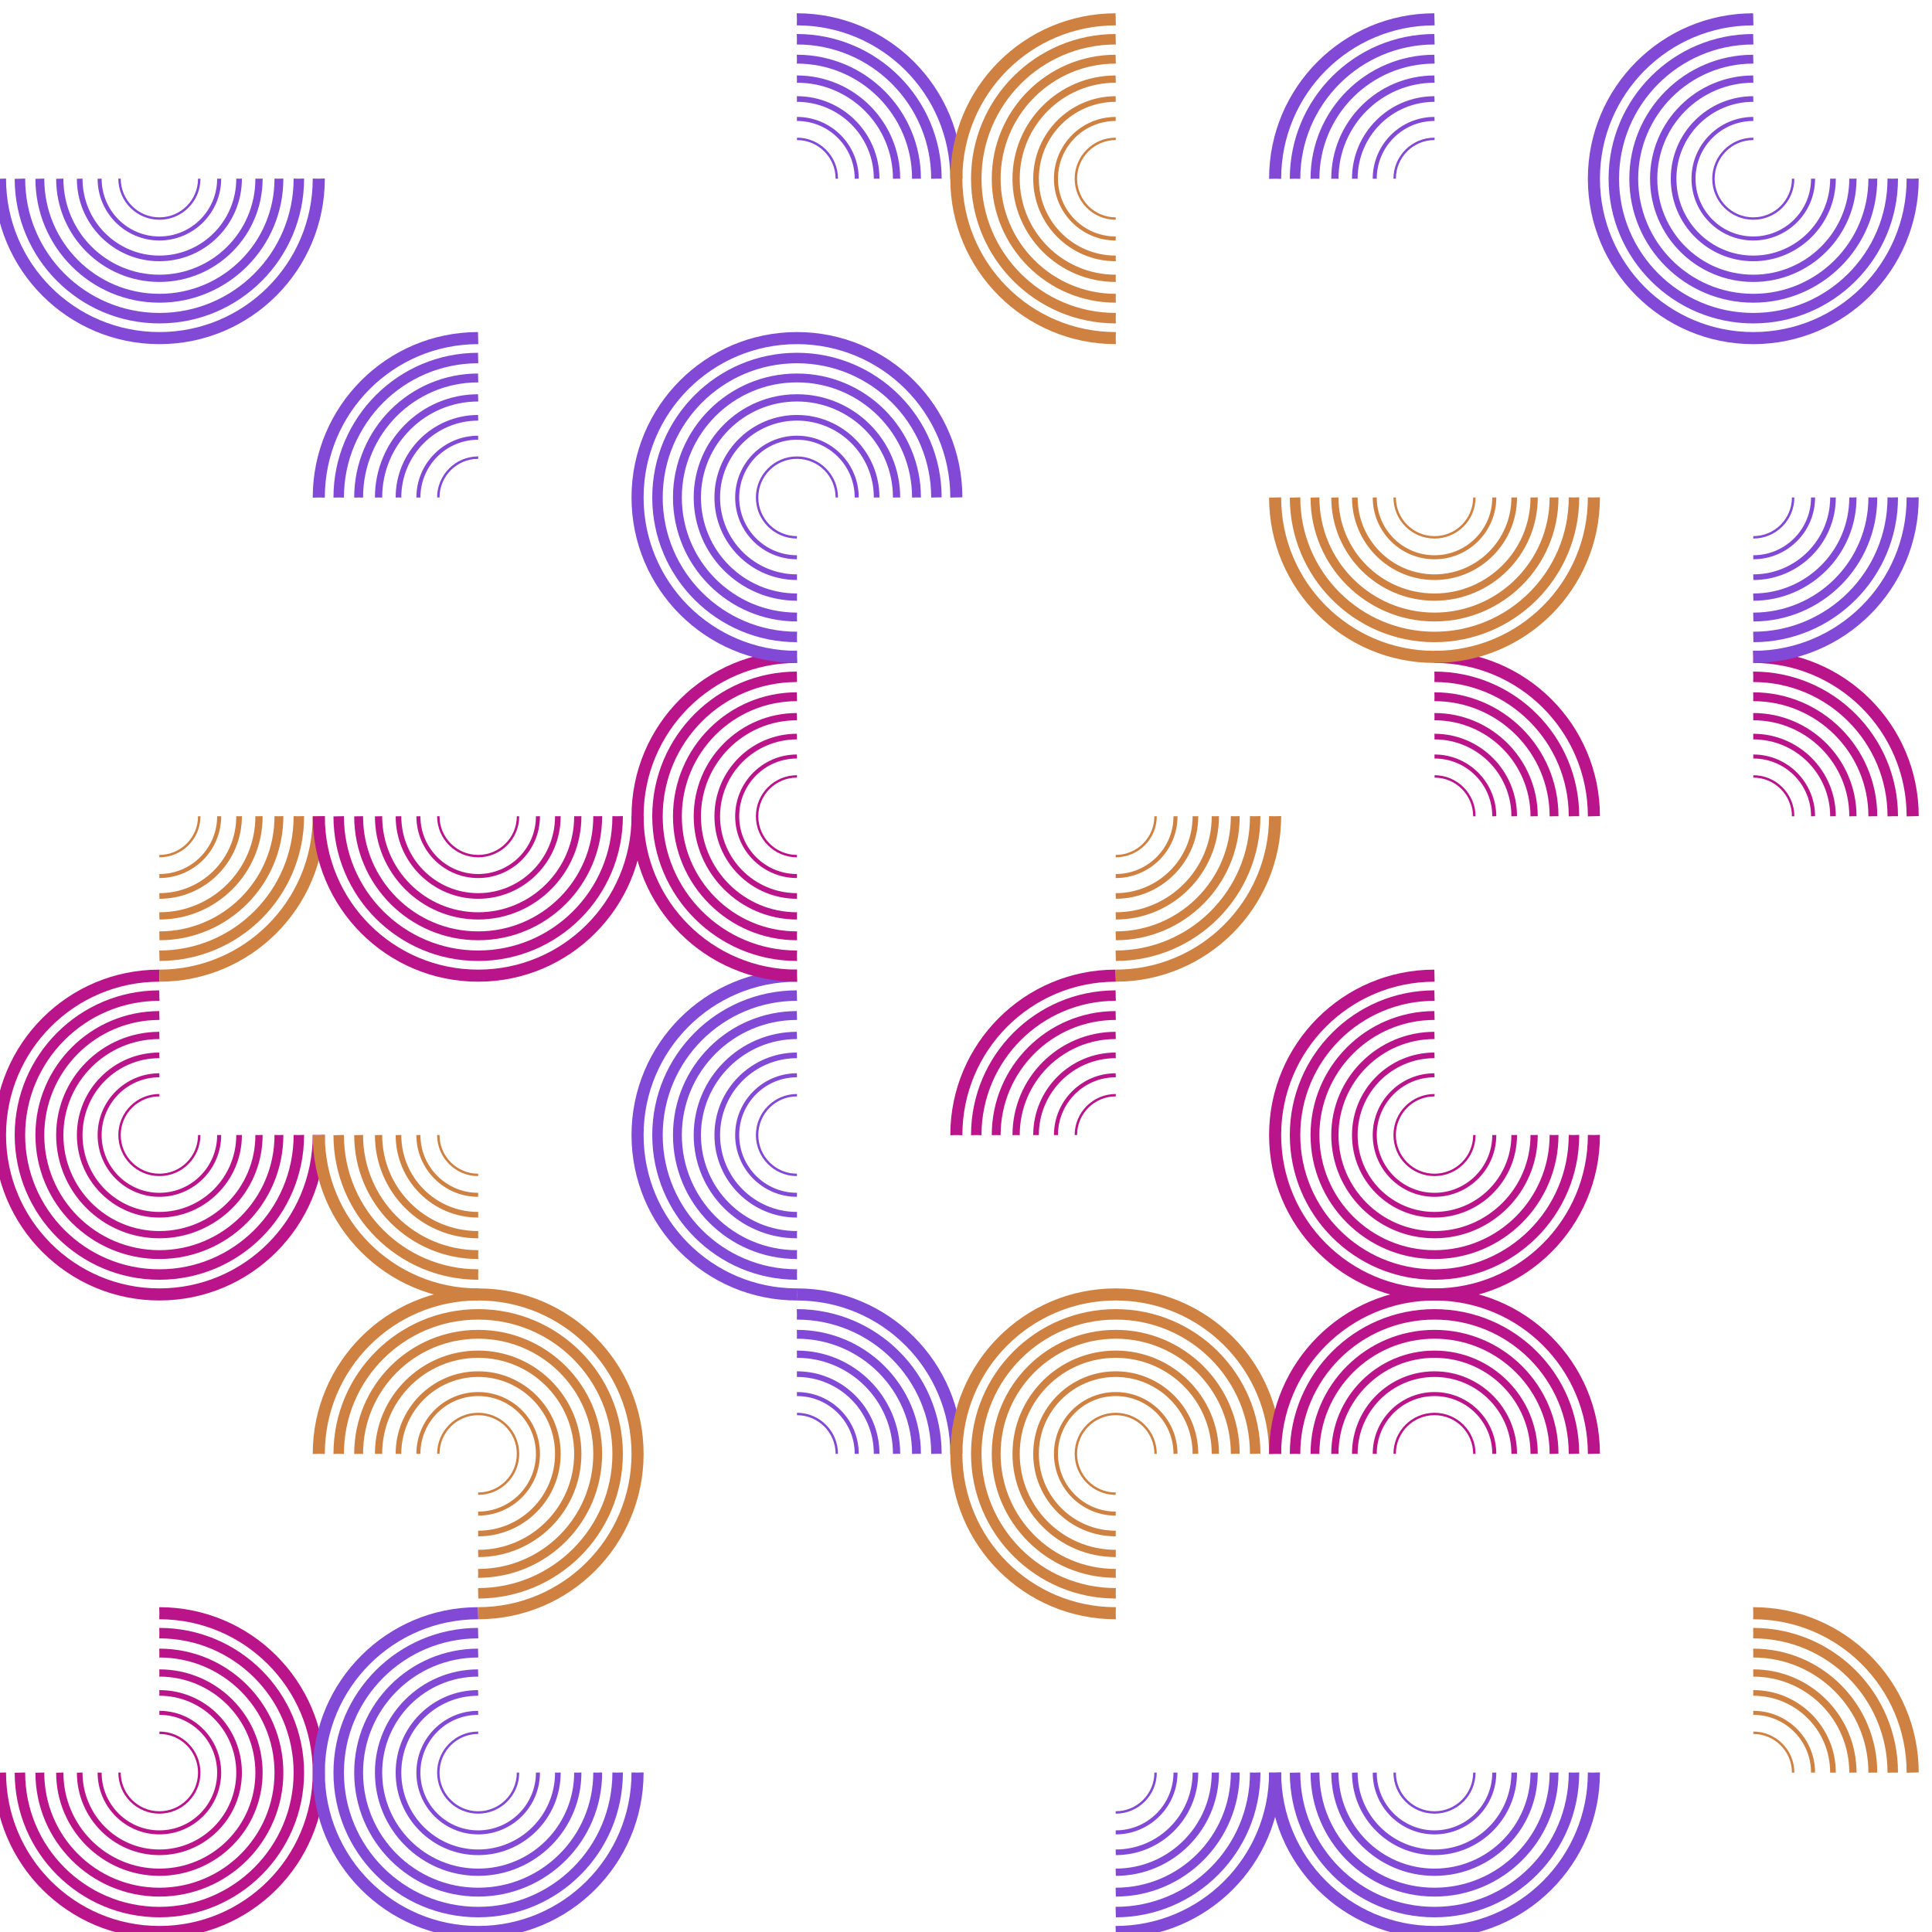 <?xml version="1.0" encoding="UTF-8"?>
<svg xmlns="http://www.w3.org/2000/svg" xmlns:xlink="http://www.w3.org/1999/xlink"
     width="800" height="800" viewBox="0 -800 800 800">
<defs>
</defs>
<circle cx="66" cy="-66" r="16.5" stroke-dasharray="77.754 25.918" stroke-dashoffset="-77.754" stroke="#ba148b" stroke-width="1.0" fill="red" fill-opacity="0.0" />
<circle cx="66" cy="-66" r="24.75" stroke-dasharray="116.632 38.877" stroke-dashoffset="-116.632" stroke="#ba148b" stroke-width="1.667" fill="red" fill-opacity="0.0" />
<circle cx="66" cy="-66" r="33.0" stroke-dasharray="155.509 51.836" stroke-dashoffset="-155.509" stroke="#ba148b" stroke-width="2.333" fill="red" fill-opacity="0.0" />
<circle cx="66" cy="-66" r="41.25" stroke-dasharray="194.386 64.795" stroke-dashoffset="-194.386" stroke="#ba148b" stroke-width="3.0" fill="red" fill-opacity="0.0" />
<circle cx="66" cy="-66" r="49.5" stroke-dasharray="233.263 77.754" stroke-dashoffset="-233.263" stroke="#ba148b" stroke-width="3.667" fill="red" fill-opacity="0.0" />
<circle cx="66" cy="-66" r="57.75" stroke-dasharray="272.14 90.713" stroke-dashoffset="-272.14" stroke="#ba148b" stroke-width="4.333" fill="red" fill-opacity="0.0" />
<circle cx="66" cy="-66" r="66.0" stroke-dasharray="311.018 103.673" stroke-dashoffset="-311.018" stroke="#ba148b" stroke-width="5.0" fill="red" fill-opacity="0.0" />
<circle cx="66" cy="-198" r="16.5" stroke-dasharray="0 105.673" stroke-dashoffset="1" stroke="#ba148b" stroke-width="1.0" fill="red" fill-opacity="0.0" />
<circle cx="66" cy="-198" r="24.75" stroke-dasharray="0 157.509" stroke-dashoffset="1" stroke="#ba148b" stroke-width="1.667" fill="red" fill-opacity="0.0" />
<circle cx="66" cy="-198" r="33.0" stroke-dasharray="0 209.345" stroke-dashoffset="1" stroke="#ba148b" stroke-width="2.333" fill="red" fill-opacity="0.0" />
<circle cx="66" cy="-198" r="41.25" stroke-dasharray="0 261.181" stroke-dashoffset="1" stroke="#ba148b" stroke-width="3.0" fill="red" fill-opacity="0.0" />
<circle cx="66" cy="-198" r="49.5" stroke-dasharray="0 313.018" stroke-dashoffset="1" stroke="#ba148b" stroke-width="3.667" fill="red" fill-opacity="0.0" />
<circle cx="66" cy="-198" r="57.75" stroke-dasharray="0 364.854" stroke-dashoffset="1" stroke="#ba148b" stroke-width="4.333" fill="red" fill-opacity="0.0" />
<circle cx="66" cy="-198" r="66.0" stroke-dasharray="0 416.69" stroke-dashoffset="1" stroke="#ba148b" stroke-width="5.0" fill="red" fill-opacity="0.0" />
<circle cx="66" cy="-330" r="16.5" stroke-dasharray="77.754 25.918" stroke-dashoffset="-0.0" stroke="#ba148b" stroke-width="1.0" fill="red" fill-opacity="0.0" />
<circle cx="66" cy="-330" r="24.75" stroke-dasharray="116.632 38.877" stroke-dashoffset="-0.0" stroke="#ba148b" stroke-width="1.667" fill="red" fill-opacity="0.0" />
<circle cx="66" cy="-330" r="33.0" stroke-dasharray="155.509 51.836" stroke-dashoffset="-0.0" stroke="#ba148b" stroke-width="2.333" fill="red" fill-opacity="0.0" />
<circle cx="66" cy="-330" r="41.25" stroke-dasharray="194.386 64.795" stroke-dashoffset="-0.0" stroke="#ba148b" stroke-width="3.0" fill="red" fill-opacity="0.0" />
<circle cx="66" cy="-330" r="49.5" stroke-dasharray="233.263 77.754" stroke-dashoffset="-0.0" stroke="#ba148b" stroke-width="3.667" fill="red" fill-opacity="0.0" />
<circle cx="66" cy="-330" r="57.75" stroke-dasharray="272.14 90.713" stroke-dashoffset="-0.0" stroke="#ba148b" stroke-width="4.333" fill="red" fill-opacity="0.0" />
<circle cx="66" cy="-330" r="66.0" stroke-dasharray="311.018 103.673" stroke-dashoffset="-0.0" stroke="#ba148b" stroke-width="5.0" fill="red" fill-opacity="0.0" />
<circle cx="66" cy="-462" r="16.5" stroke-dasharray="25.918 77.754" stroke-dashoffset="-0.0" stroke="#cf8142" stroke-width="1.0" fill="red" fill-opacity="0.0" />
<circle cx="66" cy="-462" r="24.75" stroke-dasharray="38.877 116.632" stroke-dashoffset="-0.0" stroke="#cf8142" stroke-width="1.667" fill="red" fill-opacity="0.0" />
<circle cx="66" cy="-462" r="33.0" stroke-dasharray="51.836 155.509" stroke-dashoffset="-0.0" stroke="#cf8142" stroke-width="2.333" fill="red" fill-opacity="0.0" />
<circle cx="66" cy="-462" r="41.25" stroke-dasharray="64.795 194.386" stroke-dashoffset="-0.0" stroke="#cf8142" stroke-width="3.0" fill="red" fill-opacity="0.0" />
<circle cx="66" cy="-462" r="49.5" stroke-dasharray="77.754 233.263" stroke-dashoffset="-0.0" stroke="#cf8142" stroke-width="3.667" fill="red" fill-opacity="0.0" />
<circle cx="66" cy="-462" r="57.75" stroke-dasharray="90.713 272.14" stroke-dashoffset="-0.0" stroke="#cf8142" stroke-width="4.333" fill="red" fill-opacity="0.0" />
<circle cx="66" cy="-462" r="66.0" stroke-dasharray="103.673 311.018" stroke-dashoffset="-0.0" stroke="#cf8142" stroke-width="5.0" fill="red" fill-opacity="0.0" />
<circle cx="66" cy="-594" r="16.5" stroke-dasharray="0 105.673" stroke-dashoffset="1" stroke="#ba148b" stroke-width="1.0" fill="red" fill-opacity="0.0" />
<circle cx="66" cy="-594" r="24.75" stroke-dasharray="0 157.509" stroke-dashoffset="1" stroke="#ba148b" stroke-width="1.667" fill="red" fill-opacity="0.0" />
<circle cx="66" cy="-594" r="33.0" stroke-dasharray="0 209.345" stroke-dashoffset="1" stroke="#ba148b" stroke-width="2.333" fill="red" fill-opacity="0.0" />
<circle cx="66" cy="-594" r="41.25" stroke-dasharray="0 261.181" stroke-dashoffset="1" stroke="#ba148b" stroke-width="3.0" fill="red" fill-opacity="0.0" />
<circle cx="66" cy="-594" r="49.5" stroke-dasharray="0 313.018" stroke-dashoffset="1" stroke="#ba148b" stroke-width="3.667" fill="red" fill-opacity="0.0" />
<circle cx="66" cy="-594" r="57.75" stroke-dasharray="0 364.854" stroke-dashoffset="1" stroke="#ba148b" stroke-width="4.333" fill="red" fill-opacity="0.0" />
<circle cx="66" cy="-594" r="66.0" stroke-dasharray="0 416.69" stroke-dashoffset="1" stroke="#ba148b" stroke-width="5.0" fill="red" fill-opacity="0.0" />
<circle cx="66" cy="-726" r="16.5" stroke-dasharray="51.836 51.836" stroke-dashoffset="-0.0" stroke="#8149d6" stroke-width="1.0" fill="red" fill-opacity="0.0" />
<circle cx="66" cy="-726" r="24.75" stroke-dasharray="77.754 77.754" stroke-dashoffset="-0.0" stroke="#8149d6" stroke-width="1.667" fill="red" fill-opacity="0.0" />
<circle cx="66" cy="-726" r="33.0" stroke-dasharray="103.673 103.673" stroke-dashoffset="-0.0" stroke="#8149d6" stroke-width="2.333" fill="red" fill-opacity="0.0" />
<circle cx="66" cy="-726" r="41.25" stroke-dasharray="129.591 129.591" stroke-dashoffset="-0.0" stroke="#8149d6" stroke-width="3.0" fill="red" fill-opacity="0.0" />
<circle cx="66" cy="-726" r="49.5" stroke-dasharray="155.509 155.509" stroke-dashoffset="-0.0" stroke="#8149d6" stroke-width="3.667" fill="red" fill-opacity="0.0" />
<circle cx="66" cy="-726" r="57.75" stroke-dasharray="181.427 181.427" stroke-dashoffset="-0.0" stroke="#8149d6" stroke-width="4.333" fill="red" fill-opacity="0.0" />
<circle cx="66" cy="-726" r="66.0" stroke-dasharray="207.345 207.345" stroke-dashoffset="-0.0" stroke="#8149d6" stroke-width="5.0" fill="red" fill-opacity="0.0" />
<circle cx="198" cy="-66" r="16.5" stroke-dasharray="77.754 25.918" stroke-dashoffset="-0.0" stroke="#8149d6" stroke-width="1.0" fill="red" fill-opacity="0.0" />
<circle cx="198" cy="-66" r="24.75" stroke-dasharray="116.632 38.877" stroke-dashoffset="-0.0" stroke="#8149d6" stroke-width="1.667" fill="red" fill-opacity="0.0" />
<circle cx="198" cy="-66" r="33.0" stroke-dasharray="155.509 51.836" stroke-dashoffset="-0.0" stroke="#8149d6" stroke-width="2.333" fill="red" fill-opacity="0.0" />
<circle cx="198" cy="-66" r="41.25" stroke-dasharray="194.386 64.795" stroke-dashoffset="-0.0" stroke="#8149d6" stroke-width="3.0" fill="red" fill-opacity="0.0" />
<circle cx="198" cy="-66" r="49.5" stroke-dasharray="233.263 77.754" stroke-dashoffset="-0.0" stroke="#8149d6" stroke-width="3.667" fill="red" fill-opacity="0.0" />
<circle cx="198" cy="-66" r="57.75" stroke-dasharray="272.14 90.713" stroke-dashoffset="-0.0" stroke="#8149d6" stroke-width="4.333" fill="red" fill-opacity="0.0" />
<circle cx="198" cy="-66" r="66.0" stroke-dasharray="311.018 103.673" stroke-dashoffset="-0.0" stroke="#8149d6" stroke-width="5.0" fill="red" fill-opacity="0.0" />
<circle cx="198" cy="-198" r="16.5" stroke-dasharray="77.754 25.918" stroke-dashoffset="-51.836" stroke="#cf8142" stroke-width="1.0" fill="red" fill-opacity="0.0" />
<circle cx="198" cy="-198" r="24.75" stroke-dasharray="116.632 38.877" stroke-dashoffset="-77.754" stroke="#cf8142" stroke-width="1.667" fill="red" fill-opacity="0.0" />
<circle cx="198" cy="-198" r="33.0" stroke-dasharray="155.509 51.836" stroke-dashoffset="-103.673" stroke="#cf8142" stroke-width="2.333" fill="red" fill-opacity="0.0" />
<circle cx="198" cy="-198" r="41.25" stroke-dasharray="194.386 64.795" stroke-dashoffset="-129.591" stroke="#cf8142" stroke-width="3.0" fill="red" fill-opacity="0.0" />
<circle cx="198" cy="-198" r="49.5" stroke-dasharray="233.263 77.754" stroke-dashoffset="-155.509" stroke="#cf8142" stroke-width="3.667" fill="red" fill-opacity="0.0" />
<circle cx="198" cy="-198" r="57.75" stroke-dasharray="272.14 90.713" stroke-dashoffset="-181.427" stroke="#cf8142" stroke-width="4.333" fill="red" fill-opacity="0.0" />
<circle cx="198" cy="-198" r="66.0" stroke-dasharray="311.018 103.673" stroke-dashoffset="-207.345" stroke="#cf8142" stroke-width="5.0" fill="red" fill-opacity="0.0" />
<circle cx="198" cy="-330" r="16.5" stroke-dasharray="25.918 77.754" stroke-dashoffset="-25.918" stroke="#cf8142" stroke-width="1.0" fill="red" fill-opacity="0.0" />
<circle cx="198" cy="-330" r="24.75" stroke-dasharray="38.877 116.632" stroke-dashoffset="-38.877" stroke="#cf8142" stroke-width="1.667" fill="red" fill-opacity="0.0" />
<circle cx="198" cy="-330" r="33.0" stroke-dasharray="51.836 155.509" stroke-dashoffset="-51.836" stroke="#cf8142" stroke-width="2.333" fill="red" fill-opacity="0.0" />
<circle cx="198" cy="-330" r="41.25" stroke-dasharray="64.795 194.386" stroke-dashoffset="-64.795" stroke="#cf8142" stroke-width="3.0" fill="red" fill-opacity="0.0" />
<circle cx="198" cy="-330" r="49.5" stroke-dasharray="77.754 233.263" stroke-dashoffset="-77.754" stroke="#cf8142" stroke-width="3.667" fill="red" fill-opacity="0.0" />
<circle cx="198" cy="-330" r="57.75" stroke-dasharray="90.713 272.14" stroke-dashoffset="-90.713" stroke="#cf8142" stroke-width="4.333" fill="red" fill-opacity="0.0" />
<circle cx="198" cy="-330" r="66.0" stroke-dasharray="103.673 311.018" stroke-dashoffset="-103.673" stroke="#cf8142" stroke-width="5.0" fill="red" fill-opacity="0.0" />
<circle cx="198" cy="-462" r="16.5" stroke-dasharray="51.836 51.836" stroke-dashoffset="-0.0" stroke="#ba148b" stroke-width="1.0" fill="red" fill-opacity="0.0" />
<circle cx="198" cy="-462" r="24.75" stroke-dasharray="77.754 77.754" stroke-dashoffset="-0.0" stroke="#ba148b" stroke-width="1.667" fill="red" fill-opacity="0.0" />
<circle cx="198" cy="-462" r="33.0" stroke-dasharray="103.673 103.673" stroke-dashoffset="-0.0" stroke="#ba148b" stroke-width="2.333" fill="red" fill-opacity="0.0" />
<circle cx="198" cy="-462" r="41.25" stroke-dasharray="129.591 129.591" stroke-dashoffset="-0.0" stroke="#ba148b" stroke-width="3.0" fill="red" fill-opacity="0.0" />
<circle cx="198" cy="-462" r="49.5" stroke-dasharray="155.509 155.509" stroke-dashoffset="-0.0" stroke="#ba148b" stroke-width="3.667" fill="red" fill-opacity="0.0" />
<circle cx="198" cy="-462" r="57.75" stroke-dasharray="181.427 181.427" stroke-dashoffset="-0.0" stroke="#ba148b" stroke-width="4.333" fill="red" fill-opacity="0.0" />
<circle cx="198" cy="-462" r="66.0" stroke-dasharray="207.345 207.345" stroke-dashoffset="-0.0" stroke="#ba148b" stroke-width="5.0" fill="red" fill-opacity="0.0" />
<circle cx="198" cy="-594" r="16.5" stroke-dasharray="25.918 77.754" stroke-dashoffset="-51.836" stroke="#8149d6" stroke-width="1.0" fill="red" fill-opacity="0.0" />
<circle cx="198" cy="-594" r="24.75" stroke-dasharray="38.877 116.632" stroke-dashoffset="-77.754" stroke="#8149d6" stroke-width="1.667" fill="red" fill-opacity="0.0" />
<circle cx="198" cy="-594" r="33.0" stroke-dasharray="51.836 155.509" stroke-dashoffset="-103.673" stroke="#8149d6" stroke-width="2.333" fill="red" fill-opacity="0.0" />
<circle cx="198" cy="-594" r="41.25" stroke-dasharray="64.795 194.386" stroke-dashoffset="-129.591" stroke="#8149d6" stroke-width="3.0" fill="red" fill-opacity="0.0" />
<circle cx="198" cy="-594" r="49.5" stroke-dasharray="77.754 233.263" stroke-dashoffset="-155.509" stroke="#8149d6" stroke-width="3.667" fill="red" fill-opacity="0.0" />
<circle cx="198" cy="-594" r="57.75" stroke-dasharray="90.713 272.14" stroke-dashoffset="-181.427" stroke="#8149d6" stroke-width="4.333" fill="red" fill-opacity="0.0" />
<circle cx="198" cy="-594" r="66.0" stroke-dasharray="103.673 311.018" stroke-dashoffset="-207.345" stroke="#8149d6" stroke-width="5.0" fill="red" fill-opacity="0.0" />
<circle cx="198" cy="-726" r="16.5" stroke-dasharray="0 105.673" stroke-dashoffset="1" stroke="#8149d6" stroke-width="1.0" fill="red" fill-opacity="0.0" />
<circle cx="198" cy="-726" r="24.75" stroke-dasharray="0 157.509" stroke-dashoffset="1" stroke="#8149d6" stroke-width="1.667" fill="red" fill-opacity="0.0" />
<circle cx="198" cy="-726" r="33.0" stroke-dasharray="0 209.345" stroke-dashoffset="1" stroke="#8149d6" stroke-width="2.333" fill="red" fill-opacity="0.0" />
<circle cx="198" cy="-726" r="41.25" stroke-dasharray="0 261.181" stroke-dashoffset="1" stroke="#8149d6" stroke-width="3.0" fill="red" fill-opacity="0.0" />
<circle cx="198" cy="-726" r="49.5" stroke-dasharray="0 313.018" stroke-dashoffset="1" stroke="#8149d6" stroke-width="3.667" fill="red" fill-opacity="0.0" />
<circle cx="198" cy="-726" r="57.75" stroke-dasharray="0 364.854" stroke-dashoffset="1" stroke="#8149d6" stroke-width="4.333" fill="red" fill-opacity="0.0" />
<circle cx="198" cy="-726" r="66.0" stroke-dasharray="0 416.69" stroke-dashoffset="1" stroke="#8149d6" stroke-width="5.0" fill="red" fill-opacity="0.0" />
<circle cx="330" cy="-66" r="16.5" stroke-dasharray="0 105.673" stroke-dashoffset="1" stroke="#ba148b" stroke-width="1.0" fill="red" fill-opacity="0.0" />
<circle cx="330" cy="-66" r="24.75" stroke-dasharray="0 157.509" stroke-dashoffset="1" stroke="#ba148b" stroke-width="1.667" fill="red" fill-opacity="0.0" />
<circle cx="330" cy="-66" r="33.0" stroke-dasharray="0 209.345" stroke-dashoffset="1" stroke="#ba148b" stroke-width="2.333" fill="red" fill-opacity="0.0" />
<circle cx="330" cy="-66" r="41.25" stroke-dasharray="0 261.181" stroke-dashoffset="1" stroke="#ba148b" stroke-width="3.0" fill="red" fill-opacity="0.0" />
<circle cx="330" cy="-66" r="49.5" stroke-dasharray="0 313.018" stroke-dashoffset="1" stroke="#ba148b" stroke-width="3.667" fill="red" fill-opacity="0.0" />
<circle cx="330" cy="-66" r="57.75" stroke-dasharray="0 364.854" stroke-dashoffset="1" stroke="#ba148b" stroke-width="4.333" fill="red" fill-opacity="0.0" />
<circle cx="330" cy="-66" r="66.0" stroke-dasharray="0 416.69" stroke-dashoffset="1" stroke="#ba148b" stroke-width="5.0" fill="red" fill-opacity="0.0" />
<circle cx="330" cy="-198" r="16.5" stroke-dasharray="25.918 77.754" stroke-dashoffset="-77.754" stroke="#8149d6" stroke-width="1.0" fill="red" fill-opacity="0.0" />
<circle cx="330" cy="-198" r="24.75" stroke-dasharray="38.877 116.632" stroke-dashoffset="-116.632" stroke="#8149d6" stroke-width="1.667" fill="red" fill-opacity="0.0" />
<circle cx="330" cy="-198" r="33.0" stroke-dasharray="51.836 155.509" stroke-dashoffset="-155.509" stroke="#8149d6" stroke-width="2.333" fill="red" fill-opacity="0.0" />
<circle cx="330" cy="-198" r="41.25" stroke-dasharray="64.795 194.386" stroke-dashoffset="-194.386" stroke="#8149d6" stroke-width="3.0" fill="red" fill-opacity="0.0" />
<circle cx="330" cy="-198" r="49.5" stroke-dasharray="77.754 233.263" stroke-dashoffset="-233.263" stroke="#8149d6" stroke-width="3.667" fill="red" fill-opacity="0.0" />
<circle cx="330" cy="-198" r="57.75" stroke-dasharray="90.713 272.14" stroke-dashoffset="-272.14" stroke="#8149d6" stroke-width="4.333" fill="red" fill-opacity="0.0" />
<circle cx="330" cy="-198" r="66.0" stroke-dasharray="103.673 311.018" stroke-dashoffset="-311.018" stroke="#8149d6" stroke-width="5.0" fill="red" fill-opacity="0.0" />
<circle cx="330" cy="-330" r="16.5" stroke-dasharray="51.836 51.836" stroke-dashoffset="-25.918" stroke="#8149d6" stroke-width="1.0" fill="red" fill-opacity="0.0" />
<circle cx="330" cy="-330" r="24.75" stroke-dasharray="77.754 77.754" stroke-dashoffset="-38.877" stroke="#8149d6" stroke-width="1.667" fill="red" fill-opacity="0.0" />
<circle cx="330" cy="-330" r="33.0" stroke-dasharray="103.673 103.673" stroke-dashoffset="-51.836" stroke="#8149d6" stroke-width="2.333" fill="red" fill-opacity="0.0" />
<circle cx="330" cy="-330" r="41.25" stroke-dasharray="129.591 129.591" stroke-dashoffset="-64.795" stroke="#8149d6" stroke-width="3.0" fill="red" fill-opacity="0.0" />
<circle cx="330" cy="-330" r="49.5" stroke-dasharray="155.509 155.509" stroke-dashoffset="-77.754" stroke="#8149d6" stroke-width="3.667" fill="red" fill-opacity="0.0" />
<circle cx="330" cy="-330" r="57.75" stroke-dasharray="181.427 181.427" stroke-dashoffset="-90.713" stroke="#8149d6" stroke-width="4.333" fill="red" fill-opacity="0.0" />
<circle cx="330" cy="-330" r="66.0" stroke-dasharray="207.345 207.345" stroke-dashoffset="-103.673" stroke="#8149d6" stroke-width="5.0" fill="red" fill-opacity="0.0" />
<circle cx="330" cy="-462" r="16.5" stroke-dasharray="51.836 51.836" stroke-dashoffset="-25.918" stroke="#ba148b" stroke-width="1.0" fill="red" fill-opacity="0.0" />
<circle cx="330" cy="-462" r="24.75" stroke-dasharray="77.754 77.754" stroke-dashoffset="-38.877" stroke="#ba148b" stroke-width="1.667" fill="red" fill-opacity="0.0" />
<circle cx="330" cy="-462" r="33.0" stroke-dasharray="103.673 103.673" stroke-dashoffset="-51.836" stroke="#ba148b" stroke-width="2.333" fill="red" fill-opacity="0.0" />
<circle cx="330" cy="-462" r="41.25" stroke-dasharray="129.591 129.591" stroke-dashoffset="-64.795" stroke="#ba148b" stroke-width="3.0" fill="red" fill-opacity="0.0" />
<circle cx="330" cy="-462" r="49.5" stroke-dasharray="155.509 155.509" stroke-dashoffset="-77.754" stroke="#ba148b" stroke-width="3.667" fill="red" fill-opacity="0.0" />
<circle cx="330" cy="-462" r="57.75" stroke-dasharray="181.427 181.427" stroke-dashoffset="-90.713" stroke="#ba148b" stroke-width="4.333" fill="red" fill-opacity="0.0" />
<circle cx="330" cy="-462" r="66.0" stroke-dasharray="207.345 207.345" stroke-dashoffset="-103.673" stroke="#ba148b" stroke-width="5.0" fill="red" fill-opacity="0.0" />
<circle cx="330" cy="-594" r="16.5" stroke-dasharray="77.754 25.918" stroke-dashoffset="-25.918" stroke="#8149d6" stroke-width="1.0" fill="red" fill-opacity="0.0" />
<circle cx="330" cy="-594" r="24.75" stroke-dasharray="116.632 38.877" stroke-dashoffset="-38.877" stroke="#8149d6" stroke-width="1.667" fill="red" fill-opacity="0.0" />
<circle cx="330" cy="-594" r="33.0" stroke-dasharray="155.509 51.836" stroke-dashoffset="-51.836" stroke="#8149d6" stroke-width="2.333" fill="red" fill-opacity="0.0" />
<circle cx="330" cy="-594" r="41.25" stroke-dasharray="194.386 64.795" stroke-dashoffset="-64.795" stroke="#8149d6" stroke-width="3.0" fill="red" fill-opacity="0.0" />
<circle cx="330" cy="-594" r="49.5" stroke-dasharray="233.263 77.754" stroke-dashoffset="-77.754" stroke="#8149d6" stroke-width="3.667" fill="red" fill-opacity="0.0" />
<circle cx="330" cy="-594" r="57.75" stroke-dasharray="272.14 90.713" stroke-dashoffset="-90.713" stroke="#8149d6" stroke-width="4.333" fill="red" fill-opacity="0.0" />
<circle cx="330" cy="-594" r="66.0" stroke-dasharray="311.018 103.673" stroke-dashoffset="-103.673" stroke="#8149d6" stroke-width="5.0" fill="red" fill-opacity="0.0" />
<circle cx="330" cy="-726" r="16.5" stroke-dasharray="25.918 77.754" stroke-dashoffset="-77.754" stroke="#8149d6" stroke-width="1.0" fill="red" fill-opacity="0.0" />
<circle cx="330" cy="-726" r="24.75" stroke-dasharray="38.877 116.632" stroke-dashoffset="-116.632" stroke="#8149d6" stroke-width="1.667" fill="red" fill-opacity="0.0" />
<circle cx="330" cy="-726" r="33.0" stroke-dasharray="51.836 155.509" stroke-dashoffset="-155.509" stroke="#8149d6" stroke-width="2.333" fill="red" fill-opacity="0.0" />
<circle cx="330" cy="-726" r="41.25" stroke-dasharray="64.795 194.386" stroke-dashoffset="-194.386" stroke="#8149d6" stroke-width="3.0" fill="red" fill-opacity="0.0" />
<circle cx="330" cy="-726" r="49.5" stroke-dasharray="77.754 233.263" stroke-dashoffset="-233.263" stroke="#8149d6" stroke-width="3.667" fill="red" fill-opacity="0.0" />
<circle cx="330" cy="-726" r="57.75" stroke-dasharray="90.713 272.14" stroke-dashoffset="-272.14" stroke="#8149d6" stroke-width="4.333" fill="red" fill-opacity="0.0" />
<circle cx="330" cy="-726" r="66.0" stroke-dasharray="103.673 311.018" stroke-dashoffset="-311.018" stroke="#8149d6" stroke-width="5.0" fill="red" fill-opacity="0.0" />
<circle cx="462" cy="-66" r="16.5" stroke-dasharray="25.918 77.754" stroke-dashoffset="-0.0" stroke="#8149d6" stroke-width="1.0" fill="red" fill-opacity="0.0" />
<circle cx="462" cy="-66" r="24.75" stroke-dasharray="38.877 116.632" stroke-dashoffset="-0.0" stroke="#8149d6" stroke-width="1.667" fill="red" fill-opacity="0.0" />
<circle cx="462" cy="-66" r="33.0" stroke-dasharray="51.836 155.509" stroke-dashoffset="-0.0" stroke="#8149d6" stroke-width="2.333" fill="red" fill-opacity="0.0" />
<circle cx="462" cy="-66" r="41.25" stroke-dasharray="64.795 194.386" stroke-dashoffset="-0.0" stroke="#8149d6" stroke-width="3.0" fill="red" fill-opacity="0.0" />
<circle cx="462" cy="-66" r="49.5" stroke-dasharray="77.754 233.263" stroke-dashoffset="-0.0" stroke="#8149d6" stroke-width="3.667" fill="red" fill-opacity="0.0" />
<circle cx="462" cy="-66" r="57.75" stroke-dasharray="90.713 272.14" stroke-dashoffset="-0.0" stroke="#8149d6" stroke-width="4.333" fill="red" fill-opacity="0.0" />
<circle cx="462" cy="-66" r="66.0" stroke-dasharray="103.673 311.018" stroke-dashoffset="-0.0" stroke="#8149d6" stroke-width="5.0" fill="red" fill-opacity="0.0" />
<circle cx="462" cy="-198" r="16.5" stroke-dasharray="77.754 25.918" stroke-dashoffset="-25.918" stroke="#cf8142" stroke-width="1.0" fill="red" fill-opacity="0.0" />
<circle cx="462" cy="-198" r="24.75" stroke-dasharray="116.632 38.877" stroke-dashoffset="-38.877" stroke="#cf8142" stroke-width="1.667" fill="red" fill-opacity="0.0" />
<circle cx="462" cy="-198" r="33.0" stroke-dasharray="155.509 51.836" stroke-dashoffset="-51.836" stroke="#cf8142" stroke-width="2.333" fill="red" fill-opacity="0.0" />
<circle cx="462" cy="-198" r="41.25" stroke-dasharray="194.386 64.795" stroke-dashoffset="-64.795" stroke="#cf8142" stroke-width="3.0" fill="red" fill-opacity="0.0" />
<circle cx="462" cy="-198" r="49.5" stroke-dasharray="233.263 77.754" stroke-dashoffset="-77.754" stroke="#cf8142" stroke-width="3.667" fill="red" fill-opacity="0.0" />
<circle cx="462" cy="-198" r="57.75" stroke-dasharray="272.14 90.713" stroke-dashoffset="-90.713" stroke="#cf8142" stroke-width="4.333" fill="red" fill-opacity="0.0" />
<circle cx="462" cy="-198" r="66.0" stroke-dasharray="311.018 103.673" stroke-dashoffset="-103.673" stroke="#cf8142" stroke-width="5.0" fill="red" fill-opacity="0.0" />
<circle cx="462" cy="-330" r="16.5" stroke-dasharray="25.918 77.754" stroke-dashoffset="-51.836" stroke="#ba148b" stroke-width="1.0" fill="red" fill-opacity="0.0" />
<circle cx="462" cy="-330" r="24.75" stroke-dasharray="38.877 116.632" stroke-dashoffset="-77.754" stroke="#ba148b" stroke-width="1.667" fill="red" fill-opacity="0.0" />
<circle cx="462" cy="-330" r="33.0" stroke-dasharray="51.836 155.509" stroke-dashoffset="-103.673" stroke="#ba148b" stroke-width="2.333" fill="red" fill-opacity="0.0" />
<circle cx="462" cy="-330" r="41.25" stroke-dasharray="64.795 194.386" stroke-dashoffset="-129.591" stroke="#ba148b" stroke-width="3.0" fill="red" fill-opacity="0.0" />
<circle cx="462" cy="-330" r="49.5" stroke-dasharray="77.754 233.263" stroke-dashoffset="-155.509" stroke="#ba148b" stroke-width="3.667" fill="red" fill-opacity="0.0" />
<circle cx="462" cy="-330" r="57.75" stroke-dasharray="90.713 272.14" stroke-dashoffset="-181.427" stroke="#ba148b" stroke-width="4.333" fill="red" fill-opacity="0.0" />
<circle cx="462" cy="-330" r="66.0" stroke-dasharray="103.673 311.018" stroke-dashoffset="-207.345" stroke="#ba148b" stroke-width="5.0" fill="red" fill-opacity="0.0" />
<circle cx="462" cy="-462" r="16.5" stroke-dasharray="25.918 77.754" stroke-dashoffset="-0.0" stroke="#cf8142" stroke-width="1.0" fill="red" fill-opacity="0.0" />
<circle cx="462" cy="-462" r="24.75" stroke-dasharray="38.877 116.632" stroke-dashoffset="-0.0" stroke="#cf8142" stroke-width="1.667" fill="red" fill-opacity="0.0" />
<circle cx="462" cy="-462" r="33.0" stroke-dasharray="51.836 155.509" stroke-dashoffset="-0.0" stroke="#cf8142" stroke-width="2.333" fill="red" fill-opacity="0.0" />
<circle cx="462" cy="-462" r="41.25" stroke-dasharray="64.795 194.386" stroke-dashoffset="-0.0" stroke="#cf8142" stroke-width="3.0" fill="red" fill-opacity="0.0" />
<circle cx="462" cy="-462" r="49.5" stroke-dasharray="77.754 233.263" stroke-dashoffset="-0.0" stroke="#cf8142" stroke-width="3.667" fill="red" fill-opacity="0.0" />
<circle cx="462" cy="-462" r="57.75" stroke-dasharray="90.713 272.14" stroke-dashoffset="-0.0" stroke="#cf8142" stroke-width="4.333" fill="red" fill-opacity="0.0" />
<circle cx="462" cy="-462" r="66.0" stroke-dasharray="103.673 311.018" stroke-dashoffset="-0.0" stroke="#cf8142" stroke-width="5.0" fill="red" fill-opacity="0.0" />
<circle cx="462" cy="-594" r="16.5" stroke-dasharray="0 105.673" stroke-dashoffset="1" stroke="#8149d6" stroke-width="1.0" fill="red" fill-opacity="0.0" />
<circle cx="462" cy="-594" r="24.75" stroke-dasharray="0 157.509" stroke-dashoffset="1" stroke="#8149d6" stroke-width="1.667" fill="red" fill-opacity="0.0" />
<circle cx="462" cy="-594" r="33.0" stroke-dasharray="0 209.345" stroke-dashoffset="1" stroke="#8149d6" stroke-width="2.333" fill="red" fill-opacity="0.0" />
<circle cx="462" cy="-594" r="41.25" stroke-dasharray="0 261.181" stroke-dashoffset="1" stroke="#8149d6" stroke-width="3.0" fill="red" fill-opacity="0.0" />
<circle cx="462" cy="-594" r="49.5" stroke-dasharray="0 313.018" stroke-dashoffset="1" stroke="#8149d6" stroke-width="3.667" fill="red" fill-opacity="0.0" />
<circle cx="462" cy="-594" r="57.75" stroke-dasharray="0 364.854" stroke-dashoffset="1" stroke="#8149d6" stroke-width="4.333" fill="red" fill-opacity="0.0" />
<circle cx="462" cy="-594" r="66.0" stroke-dasharray="0 416.69" stroke-dashoffset="1" stroke="#8149d6" stroke-width="5.0" fill="red" fill-opacity="0.0" />
<circle cx="462" cy="-726" r="16.5" stroke-dasharray="51.836 51.836" stroke-dashoffset="-25.918" stroke="#cf8142" stroke-width="1.0" fill="red" fill-opacity="0.0" />
<circle cx="462" cy="-726" r="24.75" stroke-dasharray="77.754 77.754" stroke-dashoffset="-38.877" stroke="#cf8142" stroke-width="1.667" fill="red" fill-opacity="0.0" />
<circle cx="462" cy="-726" r="33.0" stroke-dasharray="103.673 103.673" stroke-dashoffset="-51.836" stroke="#cf8142" stroke-width="2.333" fill="red" fill-opacity="0.0" />
<circle cx="462" cy="-726" r="41.25" stroke-dasharray="129.591 129.591" stroke-dashoffset="-64.795" stroke="#cf8142" stroke-width="3.0" fill="red" fill-opacity="0.0" />
<circle cx="462" cy="-726" r="49.5" stroke-dasharray="155.509 155.509" stroke-dashoffset="-77.754" stroke="#cf8142" stroke-width="3.667" fill="red" fill-opacity="0.0" />
<circle cx="462" cy="-726" r="57.75" stroke-dasharray="181.427 181.427" stroke-dashoffset="-90.713" stroke="#cf8142" stroke-width="4.333" fill="red" fill-opacity="0.0" />
<circle cx="462" cy="-726" r="66.0" stroke-dasharray="207.345 207.345" stroke-dashoffset="-103.673" stroke="#cf8142" stroke-width="5.0" fill="red" fill-opacity="0.0" />
<circle cx="594" cy="-66" r="16.5" stroke-dasharray="51.836 51.836" stroke-dashoffset="-0.0" stroke="#8149d6" stroke-width="1.0" fill="red" fill-opacity="0.0" />
<circle cx="594" cy="-66" r="24.75" stroke-dasharray="77.754 77.754" stroke-dashoffset="-0.0" stroke="#8149d6" stroke-width="1.667" fill="red" fill-opacity="0.0" />
<circle cx="594" cy="-66" r="33.0" stroke-dasharray="103.673 103.673" stroke-dashoffset="-0.0" stroke="#8149d6" stroke-width="2.333" fill="red" fill-opacity="0.0" />
<circle cx="594" cy="-66" r="41.25" stroke-dasharray="129.591 129.591" stroke-dashoffset="-0.0" stroke="#8149d6" stroke-width="3.0" fill="red" fill-opacity="0.0" />
<circle cx="594" cy="-66" r="49.5" stroke-dasharray="155.509 155.509" stroke-dashoffset="-0.0" stroke="#8149d6" stroke-width="3.667" fill="red" fill-opacity="0.0" />
<circle cx="594" cy="-66" r="57.75" stroke-dasharray="181.427 181.427" stroke-dashoffset="-0.0" stroke="#8149d6" stroke-width="4.333" fill="red" fill-opacity="0.0" />
<circle cx="594" cy="-66" r="66.0" stroke-dasharray="207.345 207.345" stroke-dashoffset="-0.0" stroke="#8149d6" stroke-width="5.0" fill="red" fill-opacity="0.0" />
<circle cx="594" cy="-198" r="16.5" stroke-dasharray="51.836 51.836" stroke-dashoffset="-51.836" stroke="#ba148b" stroke-width="1.0" fill="red" fill-opacity="0.0" />
<circle cx="594" cy="-198" r="24.75" stroke-dasharray="77.754 77.754" stroke-dashoffset="-77.754" stroke="#ba148b" stroke-width="1.667" fill="red" fill-opacity="0.0" />
<circle cx="594" cy="-198" r="33.0" stroke-dasharray="103.673 103.673" stroke-dashoffset="-103.673" stroke="#ba148b" stroke-width="2.333" fill="red" fill-opacity="0.0" />
<circle cx="594" cy="-198" r="41.25" stroke-dasharray="129.591 129.591" stroke-dashoffset="-129.591" stroke="#ba148b" stroke-width="3.0" fill="red" fill-opacity="0.0" />
<circle cx="594" cy="-198" r="49.5" stroke-dasharray="155.509 155.509" stroke-dashoffset="-155.509" stroke="#ba148b" stroke-width="3.667" fill="red" fill-opacity="0.0" />
<circle cx="594" cy="-198" r="57.75" stroke-dasharray="181.427 181.427" stroke-dashoffset="-181.427" stroke="#ba148b" stroke-width="4.333" fill="red" fill-opacity="0.0" />
<circle cx="594" cy="-198" r="66.0" stroke-dasharray="207.345 207.345" stroke-dashoffset="-207.345" stroke="#ba148b" stroke-width="5.0" fill="red" fill-opacity="0.0" />
<circle cx="594" cy="-330" r="16.5" stroke-dasharray="77.754 25.918" stroke-dashoffset="-0.0" stroke="#ba148b" stroke-width="1.0" fill="red" fill-opacity="0.0" />
<circle cx="594" cy="-330" r="24.75" stroke-dasharray="116.632 38.877" stroke-dashoffset="-0.0" stroke="#ba148b" stroke-width="1.667" fill="red" fill-opacity="0.0" />
<circle cx="594" cy="-330" r="33.0" stroke-dasharray="155.509 51.836" stroke-dashoffset="-0.0" stroke="#ba148b" stroke-width="2.333" fill="red" fill-opacity="0.0" />
<circle cx="594" cy="-330" r="41.25" stroke-dasharray="194.386 64.795" stroke-dashoffset="-0.0" stroke="#ba148b" stroke-width="3.0" fill="red" fill-opacity="0.0" />
<circle cx="594" cy="-330" r="49.5" stroke-dasharray="233.263 77.754" stroke-dashoffset="-0.0" stroke="#ba148b" stroke-width="3.667" fill="red" fill-opacity="0.0" />
<circle cx="594" cy="-330" r="57.75" stroke-dasharray="272.14 90.713" stroke-dashoffset="-0.0" stroke="#ba148b" stroke-width="4.333" fill="red" fill-opacity="0.0" />
<circle cx="594" cy="-330" r="66.0" stroke-dasharray="311.018 103.673" stroke-dashoffset="-0.0" stroke="#ba148b" stroke-width="5.0" fill="red" fill-opacity="0.0" />
<circle cx="594" cy="-462" r="16.5" stroke-dasharray="25.918 77.754" stroke-dashoffset="-77.754" stroke="#ba148b" stroke-width="1.0" fill="red" fill-opacity="0.0" />
<circle cx="594" cy="-462" r="24.75" stroke-dasharray="38.877 116.632" stroke-dashoffset="-116.632" stroke="#ba148b" stroke-width="1.667" fill="red" fill-opacity="0.0" />
<circle cx="594" cy="-462" r="33.0" stroke-dasharray="51.836 155.509" stroke-dashoffset="-155.509" stroke="#ba148b" stroke-width="2.333" fill="red" fill-opacity="0.0" />
<circle cx="594" cy="-462" r="41.25" stroke-dasharray="64.795 194.386" stroke-dashoffset="-194.386" stroke="#ba148b" stroke-width="3.0" fill="red" fill-opacity="0.0" />
<circle cx="594" cy="-462" r="49.5" stroke-dasharray="77.754 233.263" stroke-dashoffset="-233.263" stroke="#ba148b" stroke-width="3.667" fill="red" fill-opacity="0.0" />
<circle cx="594" cy="-462" r="57.75" stroke-dasharray="90.713 272.14" stroke-dashoffset="-272.14" stroke="#ba148b" stroke-width="4.333" fill="red" fill-opacity="0.0" />
<circle cx="594" cy="-462" r="66.0" stroke-dasharray="103.673 311.018" stroke-dashoffset="-311.018" stroke="#ba148b" stroke-width="5.0" fill="red" fill-opacity="0.0" />
<circle cx="594" cy="-594" r="16.5" stroke-dasharray="51.836 51.836" stroke-dashoffset="-0.0" stroke="#cf8142" stroke-width="1.0" fill="red" fill-opacity="0.0" />
<circle cx="594" cy="-594" r="24.75" stroke-dasharray="77.754 77.754" stroke-dashoffset="-0.0" stroke="#cf8142" stroke-width="1.667" fill="red" fill-opacity="0.0" />
<circle cx="594" cy="-594" r="33.0" stroke-dasharray="103.673 103.673" stroke-dashoffset="-0.0" stroke="#cf8142" stroke-width="2.333" fill="red" fill-opacity="0.0" />
<circle cx="594" cy="-594" r="41.25" stroke-dasharray="129.591 129.591" stroke-dashoffset="-0.0" stroke="#cf8142" stroke-width="3.0" fill="red" fill-opacity="0.0" />
<circle cx="594" cy="-594" r="49.5" stroke-dasharray="155.509 155.509" stroke-dashoffset="-0.0" stroke="#cf8142" stroke-width="3.667" fill="red" fill-opacity="0.0" />
<circle cx="594" cy="-594" r="57.75" stroke-dasharray="181.427 181.427" stroke-dashoffset="-0.0" stroke="#cf8142" stroke-width="4.333" fill="red" fill-opacity="0.0" />
<circle cx="594" cy="-594" r="66.0" stroke-dasharray="207.345 207.345" stroke-dashoffset="-0.0" stroke="#cf8142" stroke-width="5.0" fill="red" fill-opacity="0.0" />
<circle cx="594" cy="-726" r="16.5" stroke-dasharray="25.918 77.754" stroke-dashoffset="-51.836" stroke="#8149d6" stroke-width="1.0" fill="red" fill-opacity="0.0" />
<circle cx="594" cy="-726" r="24.75" stroke-dasharray="38.877 116.632" stroke-dashoffset="-77.754" stroke="#8149d6" stroke-width="1.667" fill="red" fill-opacity="0.0" />
<circle cx="594" cy="-726" r="33.0" stroke-dasharray="51.836 155.509" stroke-dashoffset="-103.673" stroke="#8149d6" stroke-width="2.333" fill="red" fill-opacity="0.0" />
<circle cx="594" cy="-726" r="41.25" stroke-dasharray="64.795 194.386" stroke-dashoffset="-129.591" stroke="#8149d6" stroke-width="3.0" fill="red" fill-opacity="0.0" />
<circle cx="594" cy="-726" r="49.5" stroke-dasharray="77.754 233.263" stroke-dashoffset="-155.509" stroke="#8149d6" stroke-width="3.667" fill="red" fill-opacity="0.0" />
<circle cx="594" cy="-726" r="57.75" stroke-dasharray="90.713 272.14" stroke-dashoffset="-181.427" stroke="#8149d6" stroke-width="4.333" fill="red" fill-opacity="0.0" />
<circle cx="594" cy="-726" r="66.0" stroke-dasharray="103.673 311.018" stroke-dashoffset="-207.345" stroke="#8149d6" stroke-width="5.0" fill="red" fill-opacity="0.0" />
<circle cx="726" cy="-66" r="16.5" stroke-dasharray="25.918 77.754" stroke-dashoffset="-77.754" stroke="#cf8142" stroke-width="1.0" fill="red" fill-opacity="0.0" />
<circle cx="726" cy="-66" r="24.75" stroke-dasharray="38.877 116.632" stroke-dashoffset="-116.632" stroke="#cf8142" stroke-width="1.667" fill="red" fill-opacity="0.0" />
<circle cx="726" cy="-66" r="33.0" stroke-dasharray="51.836 155.509" stroke-dashoffset="-155.509" stroke="#cf8142" stroke-width="2.333" fill="red" fill-opacity="0.0" />
<circle cx="726" cy="-66" r="41.25" stroke-dasharray="64.795 194.386" stroke-dashoffset="-194.386" stroke="#cf8142" stroke-width="3.0" fill="red" fill-opacity="0.0" />
<circle cx="726" cy="-66" r="49.5" stroke-dasharray="77.754 233.263" stroke-dashoffset="-233.263" stroke="#cf8142" stroke-width="3.667" fill="red" fill-opacity="0.0" />
<circle cx="726" cy="-66" r="57.75" stroke-dasharray="90.713 272.14" stroke-dashoffset="-272.14" stroke="#cf8142" stroke-width="4.333" fill="red" fill-opacity="0.0" />
<circle cx="726" cy="-66" r="66.0" stroke-dasharray="103.673 311.018" stroke-dashoffset="-311.018" stroke="#cf8142" stroke-width="5.0" fill="red" fill-opacity="0.0" />
<circle cx="726" cy="-198" r="16.5" stroke-dasharray="0 105.673" stroke-dashoffset="1" stroke="#cf8142" stroke-width="1.0" fill="red" fill-opacity="0.0" />
<circle cx="726" cy="-198" r="24.75" stroke-dasharray="0 157.509" stroke-dashoffset="1" stroke="#cf8142" stroke-width="1.667" fill="red" fill-opacity="0.0" />
<circle cx="726" cy="-198" r="33.0" stroke-dasharray="0 209.345" stroke-dashoffset="1" stroke="#cf8142" stroke-width="2.333" fill="red" fill-opacity="0.0" />
<circle cx="726" cy="-198" r="41.25" stroke-dasharray="0 261.181" stroke-dashoffset="1" stroke="#cf8142" stroke-width="3.0" fill="red" fill-opacity="0.0" />
<circle cx="726" cy="-198" r="49.5" stroke-dasharray="0 313.018" stroke-dashoffset="1" stroke="#cf8142" stroke-width="3.667" fill="red" fill-opacity="0.0" />
<circle cx="726" cy="-198" r="57.75" stroke-dasharray="0 364.854" stroke-dashoffset="1" stroke="#cf8142" stroke-width="4.333" fill="red" fill-opacity="0.0" />
<circle cx="726" cy="-198" r="66.0" stroke-dasharray="0 416.69" stroke-dashoffset="1" stroke="#cf8142" stroke-width="5.0" fill="red" fill-opacity="0.0" />
<circle cx="726" cy="-330" r="16.5" stroke-dasharray="0 105.673" stroke-dashoffset="1" stroke="#cf8142" stroke-width="1.0" fill="red" fill-opacity="0.0" />
<circle cx="726" cy="-330" r="24.75" stroke-dasharray="0 157.509" stroke-dashoffset="1" stroke="#cf8142" stroke-width="1.667" fill="red" fill-opacity="0.0" />
<circle cx="726" cy="-330" r="33.0" stroke-dasharray="0 209.345" stroke-dashoffset="1" stroke="#cf8142" stroke-width="2.333" fill="red" fill-opacity="0.0" />
<circle cx="726" cy="-330" r="41.25" stroke-dasharray="0 261.181" stroke-dashoffset="1" stroke="#cf8142" stroke-width="3.0" fill="red" fill-opacity="0.0" />
<circle cx="726" cy="-330" r="49.5" stroke-dasharray="0 313.018" stroke-dashoffset="1" stroke="#cf8142" stroke-width="3.667" fill="red" fill-opacity="0.0" />
<circle cx="726" cy="-330" r="57.75" stroke-dasharray="0 364.854" stroke-dashoffset="1" stroke="#cf8142" stroke-width="4.333" fill="red" fill-opacity="0.0" />
<circle cx="726" cy="-330" r="66.0" stroke-dasharray="0 416.69" stroke-dashoffset="1" stroke="#cf8142" stroke-width="5.0" fill="red" fill-opacity="0.0" />
<circle cx="726" cy="-462" r="16.5" stroke-dasharray="25.918 77.754" stroke-dashoffset="-77.754" stroke="#ba148b" stroke-width="1.0" fill="red" fill-opacity="0.0" />
<circle cx="726" cy="-462" r="24.75" stroke-dasharray="38.877 116.632" stroke-dashoffset="-116.632" stroke="#ba148b" stroke-width="1.667" fill="red" fill-opacity="0.0" />
<circle cx="726" cy="-462" r="33.0" stroke-dasharray="51.836 155.509" stroke-dashoffset="-155.509" stroke="#ba148b" stroke-width="2.333" fill="red" fill-opacity="0.0" />
<circle cx="726" cy="-462" r="41.25" stroke-dasharray="64.795 194.386" stroke-dashoffset="-194.386" stroke="#ba148b" stroke-width="3.0" fill="red" fill-opacity="0.0" />
<circle cx="726" cy="-462" r="49.5" stroke-dasharray="77.754 233.263" stroke-dashoffset="-233.263" stroke="#ba148b" stroke-width="3.667" fill="red" fill-opacity="0.0" />
<circle cx="726" cy="-462" r="57.75" stroke-dasharray="90.713 272.14" stroke-dashoffset="-272.14" stroke="#ba148b" stroke-width="4.333" fill="red" fill-opacity="0.0" />
<circle cx="726" cy="-462" r="66.0" stroke-dasharray="103.673 311.018" stroke-dashoffset="-311.018" stroke="#ba148b" stroke-width="5.0" fill="red" fill-opacity="0.0" />
<circle cx="726" cy="-594" r="16.5" stroke-dasharray="25.918 77.754" stroke-dashoffset="-0.0" stroke="#8149d6" stroke-width="1.0" fill="red" fill-opacity="0.0" />
<circle cx="726" cy="-594" r="24.75" stroke-dasharray="38.877 116.632" stroke-dashoffset="-0.0" stroke="#8149d6" stroke-width="1.667" fill="red" fill-opacity="0.0" />
<circle cx="726" cy="-594" r="33.0" stroke-dasharray="51.836 155.509" stroke-dashoffset="-0.0" stroke="#8149d6" stroke-width="2.333" fill="red" fill-opacity="0.0" />
<circle cx="726" cy="-594" r="41.25" stroke-dasharray="64.795 194.386" stroke-dashoffset="-0.0" stroke="#8149d6" stroke-width="3.0" fill="red" fill-opacity="0.0" />
<circle cx="726" cy="-594" r="49.5" stroke-dasharray="77.754 233.263" stroke-dashoffset="-0.0" stroke="#8149d6" stroke-width="3.667" fill="red" fill-opacity="0.0" />
<circle cx="726" cy="-594" r="57.75" stroke-dasharray="90.713 272.14" stroke-dashoffset="-0.0" stroke="#8149d6" stroke-width="4.333" fill="red" fill-opacity="0.0" />
<circle cx="726" cy="-594" r="66.0" stroke-dasharray="103.673 311.018" stroke-dashoffset="-0.0" stroke="#8149d6" stroke-width="5.0" fill="red" fill-opacity="0.0" />
<circle cx="726" cy="-726" r="16.5" stroke-dasharray="77.754 25.918" stroke-dashoffset="-0.0" stroke="#8149d6" stroke-width="1.0" fill="red" fill-opacity="0.0" />
<circle cx="726" cy="-726" r="24.75" stroke-dasharray="116.632 38.877" stroke-dashoffset="-0.0" stroke="#8149d6" stroke-width="1.667" fill="red" fill-opacity="0.0" />
<circle cx="726" cy="-726" r="33.0" stroke-dasharray="155.509 51.836" stroke-dashoffset="-0.0" stroke="#8149d6" stroke-width="2.333" fill="red" fill-opacity="0.0" />
<circle cx="726" cy="-726" r="41.25" stroke-dasharray="194.386 64.795" stroke-dashoffset="-0.0" stroke="#8149d6" stroke-width="3.0" fill="red" fill-opacity="0.0" />
<circle cx="726" cy="-726" r="49.5" stroke-dasharray="233.263 77.754" stroke-dashoffset="-0.0" stroke="#8149d6" stroke-width="3.667" fill="red" fill-opacity="0.0" />
<circle cx="726" cy="-726" r="57.75" stroke-dasharray="272.14 90.713" stroke-dashoffset="-0.0" stroke="#8149d6" stroke-width="4.333" fill="red" fill-opacity="0.0" />
<circle cx="726" cy="-726" r="66.0" stroke-dasharray="311.018 103.673" stroke-dashoffset="-0.0" stroke="#8149d6" stroke-width="5.0" fill="red" fill-opacity="0.0" />
</svg>